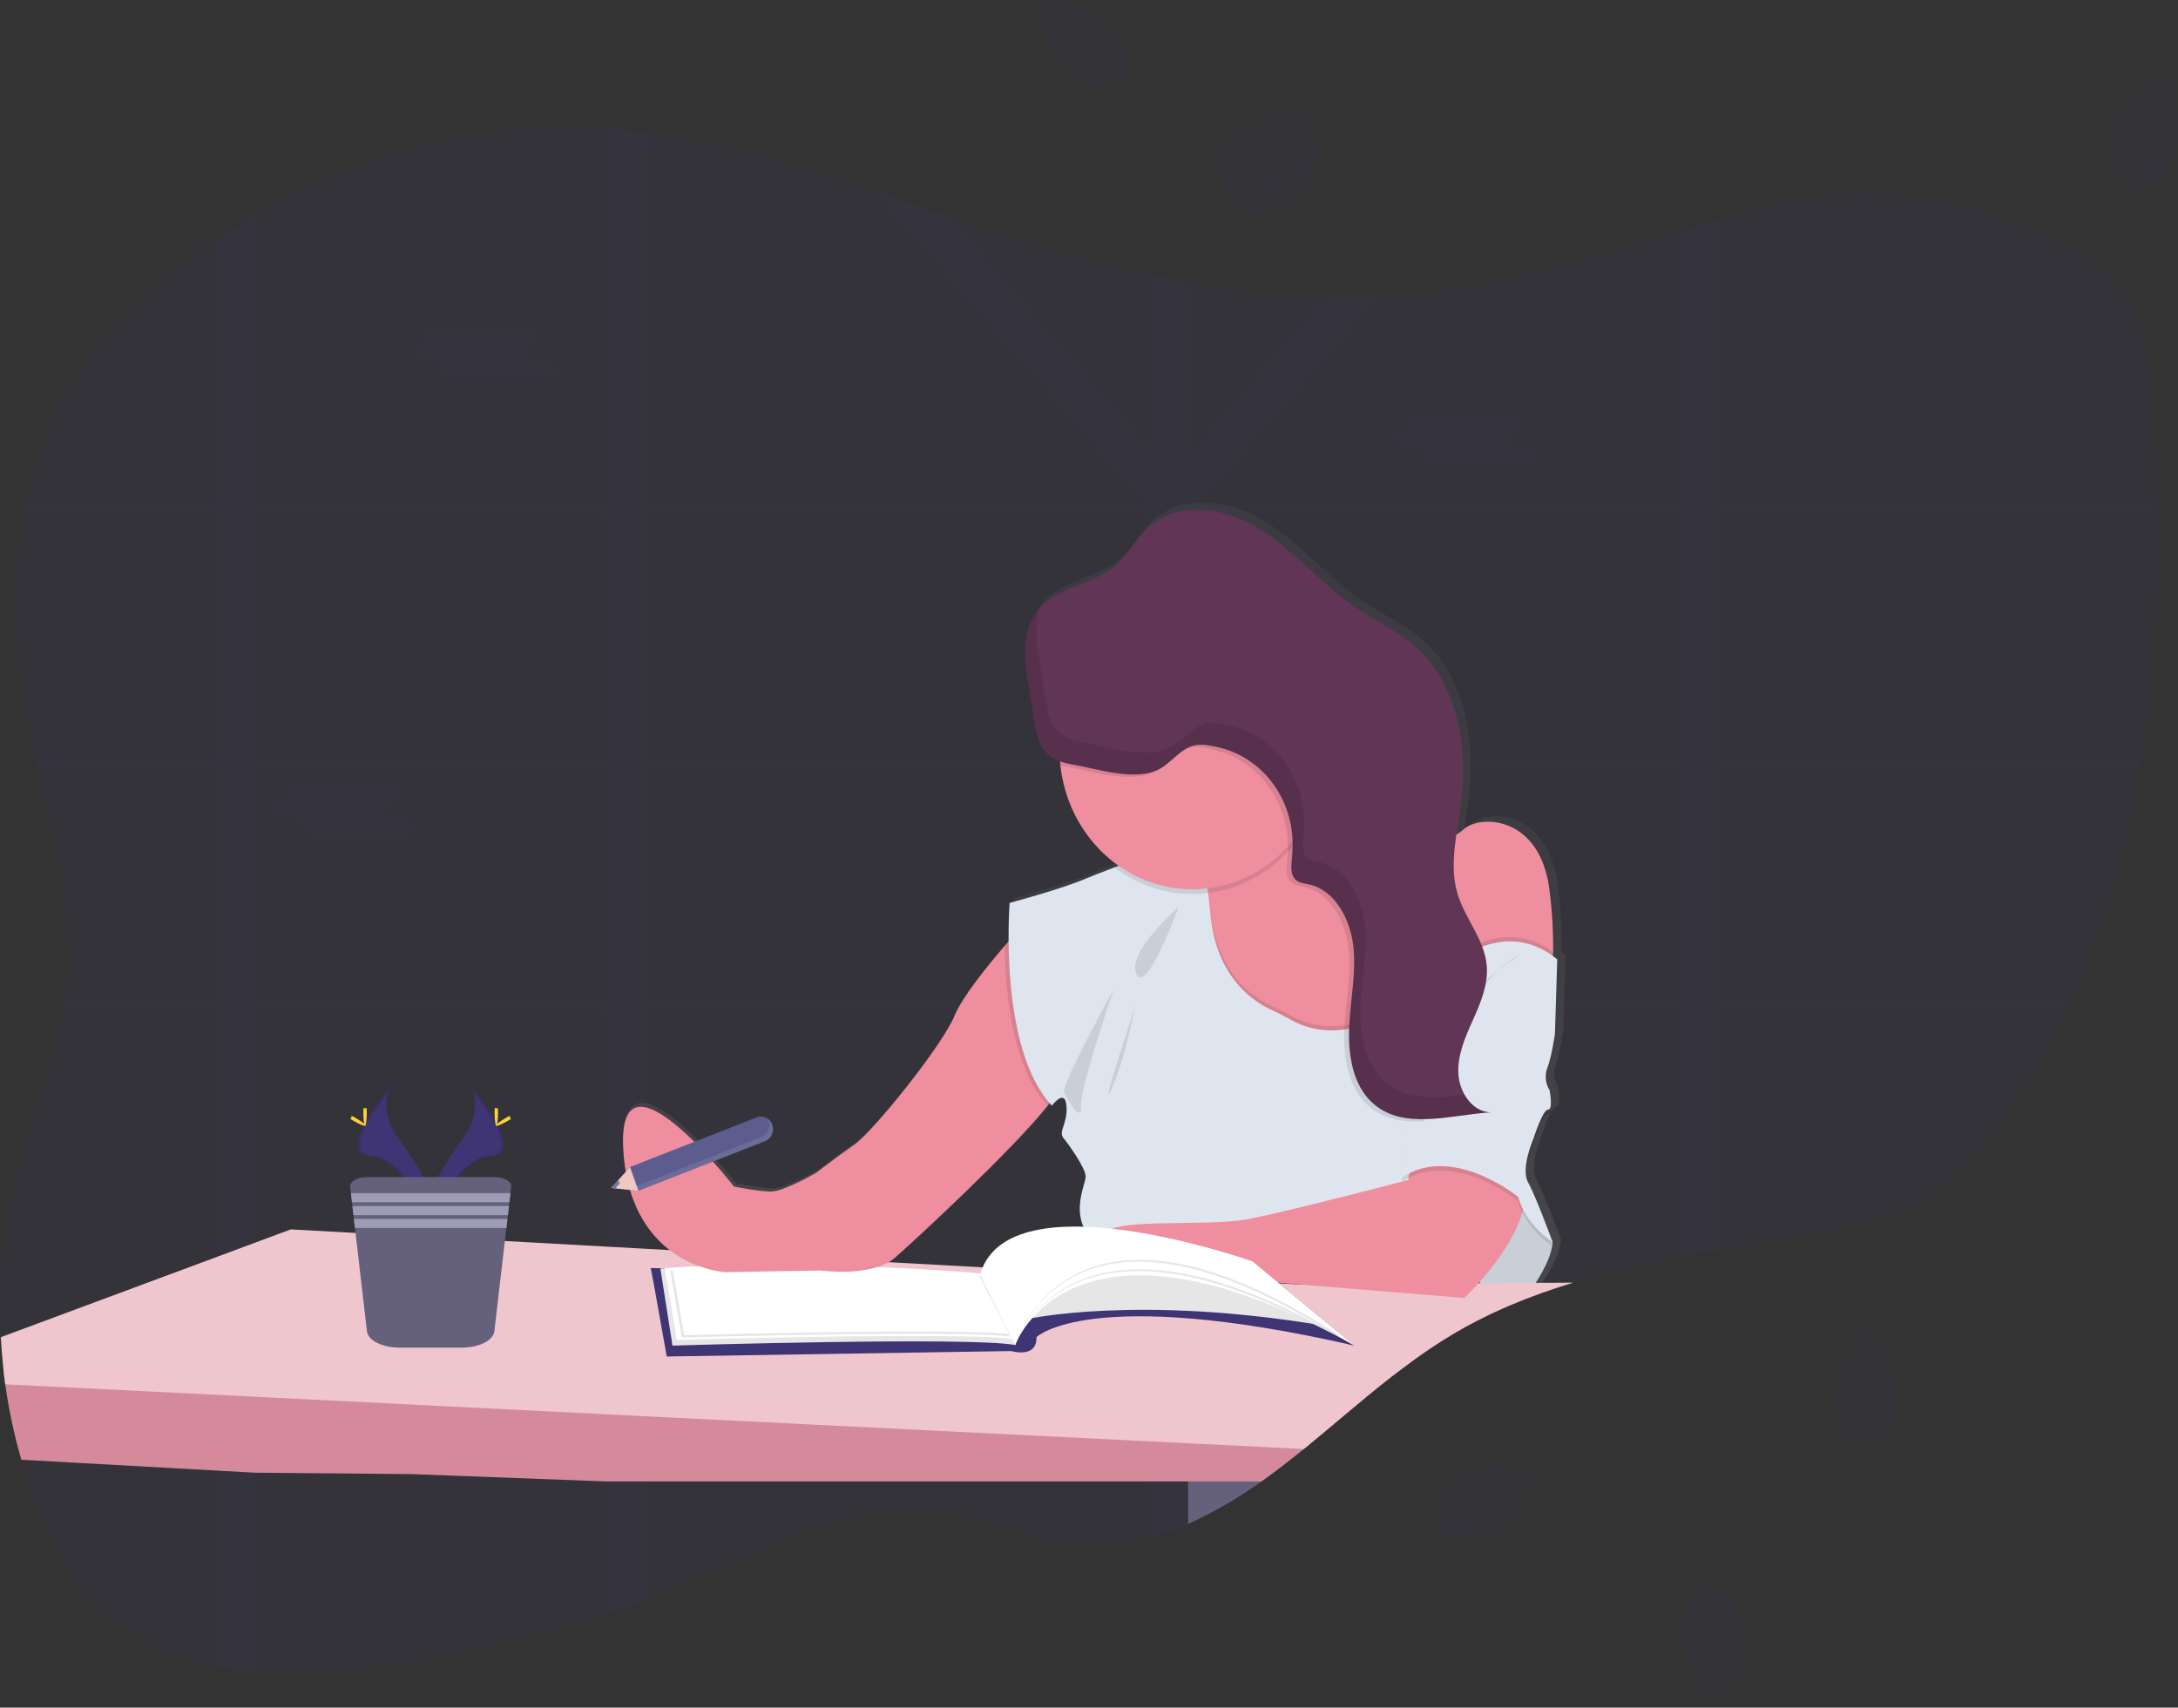 <svg width="570" height="447" viewBox="0 0 570 447" fill="none" xmlns="http://www.w3.org/2000/svg">
<rect x="0" y="0" width="570" height="447" fill="#333333" stroke="none"/>
<g clip-path="url(#clip0)">
<path opacity="0.1" d="M560.657 199.047C560.555 199.681 560.453 200.315 560.34 200.949C556.691 222.546 550.734 243.367 541.875 262.483C541.585 263.117 541.289 263.752 540.987 264.386C535.302 276.439 528.321 287.767 520.181 298.145C515.768 303.746 510.957 309.063 505.236 312.902C497.217 318.281 487.842 320.467 478.628 322.256C469.054 324.119 459.356 325.654 449.68 327.352C446.25 327.941 442.841 328.558 439.455 329.204C430.106 330.982 420.828 333.037 411.771 335.761C400.571 339.159 389.705 343.536 379.48 349.736C378.662 350.227 377.853 350.731 377.053 351.248C376.251 351.757 375.438 352.278 374.658 352.811C373.878 353.343 373.092 353.87 372.317 354.408L371.122 355.257C370.729 355.529 370.342 355.823 369.954 356.095C368.803 356.922 367.667 357.794 366.531 358.632L366.488 358.666C365.74 359.232 364.998 359.798 364.255 360.364C360.063 363.632 355.962 367.052 351.877 370.483L349.299 372.652C347.968 373.762 346.637 374.87 345.306 375.976C344.525 376.627 343.734 377.273 342.949 377.918C342.378 378.388 341.813 378.858 341.232 379.322C338.32 381.684 335.371 383.994 332.363 386.202C331.647 386.729 330.92 387.255 330.21 387.771C324.188 392.105 317.783 395.818 311.083 398.858L310.997 398.897C307.697 400.377 304.302 401.609 300.836 402.584C298.85 403.15 296.864 403.597 294.852 403.948C289.49 404.924 284.016 405.023 278.626 404.243C268.029 402.663 258.099 397.448 247.53 395.704C225.723 392.142 204.545 403.631 184.025 412.652C179.002 414.864 173.923 416.94 168.789 418.88C165.388 420.171 161.97 421.4 158.537 422.566C137.618 429.685 116.064 434.537 94.208 437.045C85.285 438.07 75.98 438.557 66.896 437.821C63.465 437.556 60.051 437.089 56.67 436.423C45.169 434.158 34.433 429.35 25.784 420.568C18.6 413.382 13.53 403.988 9.666 394.186C8.112 390.249 6.744 386.221 5.56 382.103C3.699 375.648 2.301 369.055 1.378 362.38C1.168 360.874 0.98 359.362 0.84 357.85C0.56 355.257 0.352 352.652 0.216 350.036C-0.538 336.132 0.753 322.19 4.042 308.7C7.707 293.757 13.821 279.448 16.512 264.363C16.625 263.729 16.727 263.095 16.829 262.461C17.188 260.196 17.461 257.889 17.647 255.541C19.003 237.093 13.756 219.035 9.612 200.949C9.467 200.315 9.322 199.681 9.182 199.047C8.733 197.042 8.308 195.036 7.906 193.027C4.069 173.9 3.019 153.43 6.426 134.342C6.534 133.708 6.658 133.068 6.781 132.439C9.079 120.616 13.137 109.37 19.353 99.353C25.731 89.07 34.105 80.514 43.033 72.995C47.392 69.333 51.9 65.907 56.557 62.717C59.905 60.43 63.313 58.265 66.783 56.222C94.816 39.801 126.8 31.778 158.424 33.573C160.099 33.663 161.771 33.784 163.439 33.935C165.19 34.094 166.936 34.282 168.676 34.501C189.035 36.976 208.845 43.108 228.537 49.818C235.135 52.083 241.717 54.348 248.299 56.613C251.227 57.617 254.153 58.608 257.077 59.586C271.419 64.348 285.999 68.646 300.712 71.885C304.124 72.64 307.533 73.329 310.938 73.952C322.775 76.183 334.754 77.481 346.775 77.836C351.439 77.957 356.103 77.906 360.768 77.683C363.125 77.57 365.484 77.404 367.845 77.185C392.229 74.988 415.742 67.621 439.352 60.702C442.764 59.699 446.182 58.703 449.578 57.74C454.066 56.472 458.56 55.243 463.07 54.11C491.152 47.015 516.177 51.092 542.284 65.724C548.204 69.048 554.124 73.057 557.784 79.263C561.443 85.469 562.331 93.153 563.009 100.548C563.967 111.069 564.624 121.737 564.834 132.451C564.834 133.085 564.834 133.719 564.871 134.353C565.345 156.046 564.091 177.903 560.657 199.047Z" fill="#3F3474"/>
<path opacity="0.1" d="M374.399 262.483H372.564V263.327V264.386H374.642L374.399 262.483ZM353.599 262.483C353.596 262.498 353.596 262.513 353.599 262.528L353.437 264.103V264.244V264.386H369.367V264.273L370.503 262.483H353.599ZM311.002 262.483V200.949H329.3C329.106 200.779 328.907 200.61 328.703 200.451L328.434 200.236C328.321 200.14 328.208 200.049 328.089 199.964C327.971 199.879 327.691 199.664 327.481 199.517C327.271 199.369 327.142 199.273 326.943 199.154L326.819 199.069H326.792H311.002V195.7L310.577 195.915L310.125 196.181H310.093L309.996 196.244L309.716 196.436C309.619 196.499 309.522 196.561 309.431 196.629C309.151 196.827 308.892 197.042 308.596 197.263L308.327 197.489C308.144 197.637 307.972 197.79 307.789 197.942C307.073 198.56 306.368 199.205 305.636 199.8C305.453 199.953 305.27 200.1 305.098 200.241C304.707 200.543 304.301 200.823 303.882 201.079C303.708 201.193 303.528 201.297 303.344 201.391L303.042 201.538L302.768 201.663C302.122 201.95 301.451 202.173 300.766 202.331V262.483H273.319C273.319 262.551 273.357 262.613 273.373 262.681C273.523 263.248 273.674 263.814 273.819 264.38H300.771V330.342H301.191L301.67 330.376L302.542 330.444L303.952 330.591L304.587 330.671L305.287 330.761H305.389C305.793 330.818 306.202 330.886 306.616 330.954L306.88 330.999L307.472 331.101L308.322 331.259L310.362 331.146L310.642 331.208C310.755 331.208 310.867 331.254 310.986 331.282V264.386H353.4V264.244V264.103L353.561 262.528C353.559 262.513 353.559 262.498 353.561 262.483H311.002ZM374.399 262.483H372.564V263.327V264.386H374.642L374.399 262.483ZM352.453 262.483L352.27 264.386H369.992L371.197 262.483H352.453ZM311.013 262.483V200.949H329.311C329.117 200.779 328.918 200.61 328.714 200.451L328.444 200.236C328.331 200.14 328.218 200.049 328.1 199.964C327.982 199.879 327.702 199.664 327.492 199.517C327.282 199.369 327.153 199.273 326.954 199.154L326.83 199.069H326.792H311.002V195.7L310.577 195.915L310.125 196.181H310.093L309.996 196.244L309.716 196.436C309.619 196.499 309.522 196.561 309.431 196.629C309.151 196.827 308.892 197.042 308.596 197.263L308.327 197.489C308.144 197.637 307.972 197.79 307.789 197.942C307.073 198.56 306.368 199.205 305.636 199.8C305.453 199.953 305.27 200.1 305.098 200.241C304.707 200.543 304.301 200.823 303.882 201.079C303.708 201.193 303.528 201.297 303.344 201.391L303.042 201.538L302.768 201.663C302.122 201.95 301.451 202.173 300.766 202.331V262.483H273.319C273.319 262.551 273.357 262.613 273.373 262.681C273.523 263.248 273.679 263.814 273.825 264.38H300.771V330.336L301.191 330.365L301.67 330.399L302.542 330.467L303.952 330.614L304.587 330.693L305.287 330.784H305.389C305.793 330.84 306.202 330.908 306.616 330.976L306.88 331.022L307.472 331.123L308.322 331.282L310.362 331.169L310.642 331.231C310.755 331.231 310.867 331.276 310.986 331.305V264.386H352.27L352.463 262.483H311.013ZM449.68 134.342H564.973C564.973 133.708 564.974 133.073 564.936 132.439H449.68V57.729C446.257 58.691 442.839 59.688 439.454 60.69V132.439H314.059L313.741 132.077L314.22 131.511L360.859 77.655C356.195 77.881 351.53 77.932 346.866 77.808L311.002 119.2V73.94C307.579 73.317 304.171 72.629 300.777 71.874V117.117L248.342 56.602C241.76 54.337 235.178 52.032 228.58 49.807L299.851 132.077L299.534 132.439H168.719V34.479C166.975 34.271 165.229 34.082 163.482 33.912C161.814 33.758 160.142 33.637 158.466 33.55V132.439H66.826V56.222C63.349 58.261 59.94 60.426 56.6 62.717V132.439H6.76C6.636 133.068 6.512 133.708 6.404 134.342H56.557V199.047H9.181C9.321 199.681 9.467 200.315 9.612 200.949H56.579V262.483H16.813C16.71 263.117 16.608 263.752 16.495 264.386H56.579V436.44C59.96 437.106 63.373 437.573 66.804 437.838V264.386H158.466V422.583C161.904 421.409 165.321 420.181 168.719 418.897V264.386H300.755V402.606C304.221 401.632 307.616 400.4 310.916 398.92L311.002 398.88V264.386H439.422V329.204C442.827 328.558 446.235 327.941 449.647 327.352V264.386H540.96C541.261 263.752 541.557 263.117 541.848 262.483H449.68V200.949H560.345C560.458 200.315 560.56 199.681 560.663 199.047H449.68V134.342ZM66.831 134.342H158.466V199.047H66.826L66.831 134.342ZM66.831 262.483V200.949H158.466V262.483H66.831ZM168.724 134.342H300.755V199.047H168.719L168.724 134.342ZM168.724 262.483V200.949H300.755V262.483H168.724ZM439.427 262.483H311.002V200.949H439.422L439.427 262.483ZM439.427 199.064H311.002V136.074L312.805 134.342H439.422L439.427 199.064ZM353.604 262.483C353.602 262.498 353.602 262.513 353.604 262.528L353.443 264.103V264.244V264.386H369.373V264.273L370.508 262.483H353.604ZM374.405 262.483H372.57V263.327V264.386H374.647L374.405 262.483ZM311.007 262.483V200.949H329.305C329.112 200.779 328.913 200.61 328.708 200.451L328.439 200.236C328.326 200.14 328.213 200.049 328.095 199.964C327.976 199.879 327.696 199.664 327.486 199.517C327.277 199.369 327.147 199.273 326.948 199.154L326.824 199.069H326.798H311.002V195.7L310.577 195.915L310.125 196.181H310.093L309.996 196.244L309.716 196.436C309.619 196.499 309.522 196.561 309.431 196.629C309.151 196.827 308.892 197.042 308.596 197.263L308.327 197.489C308.144 197.637 307.972 197.79 307.789 197.942C307.073 198.56 306.368 199.205 305.636 199.8C305.453 199.953 305.27 200.1 305.098 200.241C304.707 200.543 304.301 200.823 303.882 201.079C303.708 201.193 303.528 201.297 303.344 201.391L303.042 201.538L302.768 201.663C302.122 201.95 301.451 202.173 300.766 202.331V262.483H273.319C273.319 262.551 273.357 262.613 273.373 262.681C273.523 263.248 273.674 263.814 273.819 264.38H300.771V330.342H301.191L301.67 330.376L302.542 330.444L303.952 330.591L304.587 330.671L305.287 330.761H305.389C305.793 330.818 306.202 330.886 306.616 330.954L306.88 330.999L307.472 331.101L308.322 331.259L310.362 331.146L310.642 331.208C310.755 331.208 310.867 331.254 310.986 331.282V264.386H353.4V264.244V264.103L353.561 262.528C353.559 262.513 353.559 262.498 353.561 262.483H311.007Z" fill="#3F3474"/>
<path opacity="0.1" d="M110.886 89.79H111.704C111.424 89.619 111.189 89.378 111.019 89.089C110.849 88.799 110.75 88.47 110.73 88.13C110.73 86.817 112.258 85.747 114.126 85.747H137.886C139.754 85.747 141.282 86.817 141.282 88.13C141.282 89.439 139.754 90.514 137.886 90.514H137.095C137.374 90.686 137.608 90.927 137.777 91.216C137.946 91.506 138.045 91.835 138.064 92.174C138.064 93.306 136.955 94.235 135.47 94.489H142.31C144.172 94.489 145.701 95.56 145.701 96.873C145.701 98.187 144.172 99.251 142.31 99.251H118.523C116.661 99.251 115.132 98.181 115.132 96.873C115.132 95.741 116.241 94.812 117.726 94.557H110.886C109.024 94.557 107.496 93.487 107.496 92.174C107.496 90.86 109.013 89.79 110.886 89.79Z" fill="#3F3474"/>
<path opacity="0.1" d="M368.415 112.479H369.211C368.931 112.308 368.695 112.066 368.525 111.775C368.355 111.485 368.257 111.155 368.237 110.814C368.237 109.506 369.766 108.436 371.633 108.436H395.394C397.261 108.436 398.79 109.506 398.79 110.814C398.79 112.128 397.261 113.198 395.394 113.198H394.603C394.882 113.371 395.116 113.613 395.285 113.903C395.454 114.193 395.552 114.523 395.571 114.863C395.571 115.995 394.463 116.918 392.977 117.173H399.818C401.68 117.173 403.208 118.249 403.208 119.557C403.208 120.865 401.68 121.941 399.818 121.941H376.062C374.2 121.941 372.672 120.871 372.672 119.557C372.672 118.425 373.781 117.496 375.266 117.247H368.415C366.553 117.247 365.024 116.171 365.024 114.863C365.024 113.555 366.564 112.479 368.415 112.479Z" fill="#3F3474"/>
<path opacity="0.1" d="M74.435 209.573H75.232C74.953 209.401 74.719 209.159 74.549 208.868C74.381 208.578 74.282 208.248 74.263 207.908C74.263 206.6 75.786 205.525 77.654 205.525H101.414C103.282 205.525 104.81 206.6 104.81 207.908C104.81 209.222 103.282 210.292 101.414 210.292H100.623C100.902 210.465 101.136 210.707 101.305 210.997C101.474 211.288 101.573 211.617 101.592 211.957C101.592 213.09 100.483 214.013 98.998 214.267H105.838C107.705 214.267 109.228 215.338 109.228 216.651C109.228 217.965 107.705 219.035 105.838 219.035H82.072C80.21 219.035 78.681 217.959 78.681 216.651C78.681 215.519 79.796 214.59 81.276 214.335H74.435C72.573 214.335 71.045 213.265 71.045 211.957C71.045 210.649 72.573 209.573 74.435 209.573Z" fill="#3F3474"/>
<path d="M349.234 372.675C347.903 373.784 346.572 374.892 345.241 375.998C344.461 376.65 343.669 377.295 342.884 377.941C342.313 378.411 341.748 378.881 341.167 379.345C338.255 381.706 335.306 384.017 332.298 386.225C331.582 386.751 330.855 387.278 330.145 387.793C324.123 392.127 317.718 395.84 311.018 398.88L310.932 398.92V372.675H349.234Z" fill="#65617D"/>
<path d="M409.123 269.527L409.725 249.964C409.365 249.669 408.999 249.397 408.649 249.125C408.798 243.292 408.481 237.457 407.702 231.679C405.269 212.116 389.474 211.691 385.018 215.728C384.427 216.264 383.783 216.732 383.096 217.121C383.5 214.33 384 211.532 384.361 208.769C386.309 193.866 383.285 177.099 372.295 167.467C367.694 163.441 362.07 160.967 357.016 157.598C347.964 151.59 340.812 142.717 331.657 136.867C322.503 131.018 309.646 128.827 301.659 136.346C298.565 139.257 296.568 143.294 293.393 146.103C287.473 151.335 278.243 151.68 273.077 157.524C272.818 157.818 272.571 158.118 272.334 158.436C268.029 164.245 269.207 172.484 270.58 179.692C272.232 188.367 271.548 195.321 278.62 197.812C278.647 198.158 278.668 198.503 278.706 198.843C279.281 204.164 280.955 209.289 283.61 213.859C286.265 218.429 289.837 222.333 294.076 225.298L292.93 225.728C289.873 226.861 287.123 227.959 285.363 228.712C278.905 231.481 265.311 235.088 265.311 235.088C265.311 235.088 264.988 239.165 265.047 245.179C260.516 250.36 252.954 259.465 250.732 264.861C247.502 272.732 229.258 295.275 224.398 298.678C219.539 302.081 214.27 306.118 214.27 306.118C214.27 306.118 206.574 310.586 202.931 311.01C200.407 311.305 192.598 309.731 192.598 309.731C192.598 309.731 161.41 269.527 163.434 300.376C165.457 331.225 190.37 332.273 190.37 332.273L215.486 331.848C215.486 331.848 229.059 333.762 235.135 328.451C240.323 323.921 267.211 299.068 275.848 287.794C276.047 288.027 276.247 288.253 276.456 288.474C276.456 288.474 279.895 283.797 280.304 288.474C280.713 293.151 278.071 295.269 279.492 296.968C280.913 298.666 285.164 304.623 285.363 306.962C285.562 309.3 279.696 318.853 289.615 326.101C289.771 326.214 289.938 326.322 290.121 326.429C291.891 330.671 297.521 334.821 297.521 334.821L327.901 334.396L385.222 339.074C385.222 339.074 386.928 337.494 389.237 334.912C392.321 337.89 396.599 340.444 401.421 338.875C401.421 338.875 408.31 330.161 408.514 324.419C408.514 324.419 404.058 312.296 402.056 308.683C400.054 305.071 403.477 297.2 403.477 297.2C403.477 297.2 405.904 289.544 407.325 289.544C408.746 289.544 407.729 284.448 407.729 284.448C407.192 283.615 406.855 282.657 406.749 281.656C406.644 280.656 406.771 279.643 407.121 278.706C408.31 275.484 409.123 269.527 409.123 269.527Z" fill="url(#paint0_linear)"/>
<path d="M374.76 265.122L372.607 267.772L363.91 278.429L352.549 279.153L334.364 280.331C334.364 280.331 309.845 249.244 314.452 242.478C316.126 240.037 316.4 236.815 316.066 233.775C316.023 233.356 315.964 232.936 315.894 232.523C315.343 229.306 314.38 226.182 313.031 223.237L313.634 222.948L314.021 222.761L335.462 212.467L340.769 209.919C341.033 211.457 341.523 212.944 342.222 214.324C342.324 214.539 342.437 214.754 342.555 214.958C349.869 227.699 373.323 219.641 373.323 219.641L374.76 265.122Z" fill="#EE8E9E"/>
<path d="M406.464 249.216C406.303 256.928 405.108 260.258 405.108 260.258L374.76 265.122L373.624 256.832L369.131 224.097L373.35 219.658C375.036 220.041 376.782 220.011 378.455 219.571C380.128 219.131 381.683 218.293 382.999 217.121C387.418 213.101 403.095 213.526 405.506 232.976C406.214 238.356 406.534 243.785 406.464 249.216Z" fill="#EE8E9E"/>
<path d="M399.279 339.549C399.279 339.549 406.109 330.88 406.313 325.172L399.478 313.117L393.451 306.322L382.192 329.187C382.192 329.187 389.63 342.72 399.279 339.549Z" fill="#DFE5EE"/>
<path opacity="0.1" d="M399.279 339.549C399.279 339.549 406.109 330.88 406.313 325.172L399.478 313.117L393.451 306.322L382.192 329.187C382.192 329.187 389.63 342.72 399.279 339.549Z" fill="black"/>
<path d="M342.884 377.941C342.313 378.411 341.748 378.881 341.167 379.345C338.255 381.706 335.306 384.017 332.298 386.225C331.582 386.751 330.855 387.278 330.145 387.793H300.755H168.719H158.466L107.673 385.879L66.826 385.517L56.6 384.951L5.581 382.12C3.712 375.66 2.307 369.062 1.378 362.38C1.168 360.874 0.98 359.362 0.84 357.85L56.579 361.101L66.804 361.706L158.445 367.086L168.697 367.686L300.734 375.444L310.894 376.044H310.981L342.884 377.941Z" fill="#D48A9B"/>
<path d="M411.738 335.761C400.539 339.159 389.673 343.536 379.447 349.736C378.635 350.229 377.833 350.733 377.02 351.248C376.208 351.763 375.406 352.278 374.625 352.811C373.845 353.343 373.059 353.87 372.284 354.408L371.089 355.257L369.922 356.095C368.77 356.927 367.634 357.794 366.499 358.632L366.456 358.666C365.708 359.232 364.965 359.798 364.222 360.364C360.03 363.632 355.929 367.052 351.844 370.483C350.983 371.208 350.12 371.931 349.256 372.652L345.273 375.976C344.493 376.627 343.702 377.273 342.916 377.918C342.345 378.388 341.78 378.858 341.199 379.322L311.061 377.81H310.975L300.814 377.312L168.719 370.727L158.466 370.211L66.825 365.631L56.6 365.115L1.378 362.38C1.168 360.874 0.979 359.362 0.839 357.85C0.56 355.257 0.352 352.652 0.215 350.036L56.595 329.085L66.82 325.274L76.109 321.82L93.035 322.749L132.155 324.861L158.482 326.316L168.735 326.882L175.284 327.245L176.85 327.335L231.971 330.365L232.552 330.404L257.147 331.752H257.426H257.588L260.047 331.882L268.432 332.347L278.916 332.913L282.371 333.105L283.022 333.145L287.909 333.411L289.303 333.485L293.969 333.745L295.825 333.853H295.885H296.272L300.637 334.096L307.396 334.47H307.428L309.527 334.583H309.753L311.007 334.657L314.086 334.827L316.777 334.974H316.803L319.823 335.138H319.871L322.158 335.268L323.913 335.365L330.14 335.71L331.259 335.772H331.646L332.185 335.806L334.009 335.908L334.827 335.954L341.178 336.299H341.759L351.134 336.214H351.198L386.842 335.908H387.525H388.247H390.367L401.841 335.812H403.552L411.738 335.761Z" fill="#EFC6CD"/>
<path d="M171.178 336.537L174.493 355.093L264.627 353.666C264.627 353.666 271.408 355.727 271.258 350.019C271.258 350.019 284.976 336.378 354.46 352.239L327.782 330.195L254.859 334.317L170.301 331.939L171.178 336.537Z" fill="#3F3474"/>
<path d="M172.836 332.097L176 352.239C176 352.239 253.498 349.861 265.682 352.08L256.474 333.683C256.474 333.683 209.615 329.085 172.836 332.097Z" fill="white"/>
<path opacity="0.1" d="M172.836 332.097L176 352.239C176 352.239 253.498 349.861 265.682 352.08L256.474 333.683C256.474 333.683 209.615 329.085 172.836 332.097Z" fill="black"/>
<path d="M173.993 332.024L177.114 350.755C177.114 350.755 253.627 348.547 265.682 350.608L256.603 333.502C256.603 333.502 210.309 329.221 173.993 332.024Z" fill="white"/>
<path opacity="0.1" d="M175.397 332.601L178.438 350.121C178.438 350.121 253.272 348.054 265.085 349.985L256.205 333.977C256.205 333.977 210.923 329.957 175.397 332.601Z" fill="black"/>
<path d="M176 331.962L179.057 349.515C179.057 349.515 253.891 347.448 265.704 349.379L256.802 333.355C256.802 333.355 211.525 329.34 176 331.962Z" fill="white"/>
<path d="M123.054 284.323C123.054 284.323 126.972 289.708 121.251 297.845C115.531 305.982 110.805 312.845 112.716 317.919C112.716 317.919 121.327 302.811 128.377 302.63C135.427 302.449 130.788 293.406 123.054 284.323Z" fill="#3F3474"/>
<path opacity="0.1" d="M123.054 284.323C123.399 284.846 123.669 285.418 123.856 286.022C130.713 294.516 134.367 302.443 127.774 302.613C121.633 302.794 114.271 314.346 112.506 317.267C112.567 317.486 112.637 317.707 112.716 317.93C112.716 317.93 121.327 302.823 128.377 302.641C135.427 302.46 130.788 293.406 123.054 284.323Z" fill="black"/>
<path d="M130.336 291.192C130.336 293.083 130.131 294.623 129.884 294.623C129.636 294.623 129.432 293.083 129.432 291.192C129.432 289.301 129.685 290.184 129.932 290.184C130.18 290.184 130.336 289.295 130.336 291.192Z" fill="#FFD037"/>
<path d="M132.833 293.451C131.251 294.363 129.873 294.912 129.755 294.68C129.636 294.448 130.831 293.547 132.402 292.619C133.974 291.69 133.36 292.37 133.479 292.619C133.597 292.868 134.415 292.545 132.833 293.451Z" fill="#FFD037"/>
<path d="M102.372 284.323C102.372 284.323 98.454 289.708 104.18 297.845C109.907 305.982 114.621 312.845 112.716 317.919C112.716 317.919 104.078 302.811 97.05 302.63C90.021 302.449 94.638 293.406 102.372 284.323Z" fill="#3F3474"/>
<path opacity="0.1" d="M102.372 284.323C102.031 284.847 101.761 285.419 101.57 286.022C94.714 294.516 91.06 302.443 97.652 302.613C103.793 302.794 111.161 314.346 112.926 317.267C112.868 317.486 112.798 317.707 112.716 317.93C112.716 317.93 104.078 302.823 97.05 302.641C90.021 302.46 94.638 293.406 102.372 284.323Z" fill="black"/>
<path d="M95.091 291.192C95.091 293.083 95.295 294.623 95.543 294.623C95.79 294.623 95.995 293.083 95.995 291.192C95.995 289.301 95.742 290.184 95.494 290.184C95.247 290.184 95.091 289.295 95.091 291.192Z" fill="#FFD037"/>
<path d="M92.593 293.451C94.176 294.363 95.559 294.912 95.677 294.68C95.796 294.448 94.601 293.547 93.029 292.619C91.458 291.69 92.071 292.37 91.953 292.619C91.835 292.868 91.011 292.545 92.593 293.451Z" fill="#FFD037"/>
<path d="M133.769 310.654L133.576 312.352L133.301 314.725L133.188 315.716L132.914 318.094L132.795 319.085L132.515 321.463L129.383 348.485C129.103 350.897 125.358 352.777 120.837 352.777H104.573C100.053 352.777 96.312 350.897 96.032 348.485L92.895 321.463L92.62 319.085L92.507 318.094L92.228 315.716L92.115 314.725L91.84 312.352L91.641 310.654C91.485 309.289 93.508 308.14 96.07 308.14H129.362C131.918 308.14 133.947 309.289 133.769 310.654Z" fill="#65617D"/>
<path d="M133.592 312.335L133.317 314.714H92.114L91.84 312.335H133.592Z" fill="#9D9CB5"/>
<path d="M133.204 315.705L132.93 318.083H92.507L92.228 315.705H133.204Z" fill="#9D9CB5"/>
<path d="M132.811 319.074L132.537 321.446H92.895L92.62 319.074H132.811Z" fill="#9D9CB5"/>
<path d="M183.438 308.468C183.438 308.468 172.986 297.896 173.39 311.639C173.794 325.382 183.438 308.468 183.438 308.468Z" fill="#EE8E9E"/>
<path d="M277.291 284.363C277.059 285.427 275.934 287.194 274.18 289.408C265.117 300.892 239.333 324.759 234.279 329.187C228.252 334.476 214.787 332.584 214.787 332.584L189.869 333.009C189.869 333.009 165.151 331.95 163.138 301.299C161.125 270.648 192.076 310.603 192.076 310.603C192.076 310.603 199.825 312.166 202.328 311.871C205.944 311.452 213.581 307.013 213.581 307.013C213.581 307.013 218.807 302.992 223.629 299.612C228.451 296.231 246.539 273.814 249.757 265.988C251.797 261.022 258.368 252.902 262.905 247.636C265.51 244.607 267.442 242.54 267.442 242.54C267.442 242.54 278.695 277.806 277.291 284.363Z" fill="#EE8E9E"/>
<path opacity="0.1" d="M277.291 284.363C277.059 285.427 275.934 287.194 274.18 289.408C265.031 279.606 263.12 260.048 262.905 247.614C265.51 244.584 267.442 242.517 267.442 242.517C267.442 242.517 278.695 277.806 277.291 284.363Z" fill="black"/>
<path opacity="0.1" d="M372.602 267.772L363.91 278.429L352.549 279.153L334.364 280.331C334.364 280.331 309.845 249.244 314.452 242.478C316.126 240.037 316.4 236.815 316.066 233.775C316.023 233.356 315.964 232.936 315.894 232.523C315.343 229.306 314.38 226.182 313.031 223.237L313.634 222.948L314.021 222.761C314.978 225.566 315.639 228.473 315.991 231.43C316.05 231.832 316.104 232.251 316.158 232.682C316.346 234.211 316.518 235.909 316.696 237.778C318.095 254.89 328.326 261.328 332.944 263.378C334.428 264.037 335.88 264.776 337.292 265.592C341.735 268.17 346.858 269.144 351.877 268.366C363.275 266.792 372.57 258.078 372.57 258.078L372.618 266.656L372.602 267.772Z" fill="black"/>
<path d="M372.952 334.266C372.952 334.266 298.193 334.051 288.339 326.865C278.485 319.68 284.325 310.161 284.12 307.834C283.916 305.507 279.702 299.589 278.297 297.891C276.892 296.192 279.502 294.085 279.099 289.436C278.695 284.788 275.283 289.436 275.283 289.436C261.21 274.42 264.224 236.362 264.224 236.362C264.224 236.362 277.678 232.772 284.136 230.015C285.885 229.267 288.608 228.203 291.671 227.053L292.806 226.623C300.701 223.65 310.087 220.292 310.087 220.292C310.087 220.292 311.89 218.95 313.704 222.965C314.532 224.811 315.367 227.784 316.034 232.534C316.093 232.936 316.147 233.356 316.201 233.786C316.389 235.315 316.561 237.013 316.739 238.882C318.138 255.994 328.369 262.432 332.987 264.482C334.471 265.141 335.923 265.88 337.335 266.696C341.778 269.274 346.901 270.248 351.92 269.471C363.318 267.896 372.613 259.182 372.613 259.182L372.661 267.761L372.801 293.536L372.952 334.266Z" fill="#DFE5EE"/>
<path d="M369.733 300.858L368.528 308.893C368.528 308.893 338.783 316.713 327.131 319.04C315.48 321.367 290.352 318.406 288.544 323.479C286.736 328.553 296.181 335.535 296.181 335.535L326.319 335.11L383.193 339.764C383.193 339.764 404.898 319.674 397.864 305.716C390.83 291.758 369.733 300.858 369.733 300.858Z" fill="#EE8E9E"/>
<path opacity="0.1" d="M308.44 237.421C308.44 237.421 294.771 249.261 297.386 254.975C300.002 260.688 308.44 237.421 308.44 237.421Z" fill="black"/>
<path opacity="0.1" d="M291.558 258.774C291.558 258.774 277.689 283.938 278.496 285.841C279.303 287.743 283.119 294.51 282.915 289.437C282.71 284.363 291.558 258.774 291.558 258.774Z" fill="black"/>
<path opacity="0.1" d="M297.187 263.219C297.187 263.219 293.958 278.865 290.756 285.422C287.554 291.979 297.187 263.219 297.187 263.219Z" fill="black"/>
<path opacity="0.1" d="M342.582 214.975C339.925 220.102 336.139 224.485 331.542 227.758C326.945 231.031 321.67 233.097 316.158 233.786H316.093C307.423 234.857 298.687 232.451 291.628 227.048C299.7 223.978 310.044 220.287 310.044 220.287C310.044 220.287 311.847 218.945 313.661 222.959L340.796 209.936C341.1 211.714 341.706 213.421 342.582 214.975Z" fill="black"/>
<path d="M346.823 196.187C346.833 202.555 345.256 208.815 342.249 214.341C340.812 216.976 339.071 219.415 337.066 221.6C331.471 227.729 324.016 231.607 315.991 232.563H315.921C314.638 232.717 313.348 232.795 312.057 232.795C303.515 232.795 295.271 229.486 288.899 223.5C282.528 217.513 278.474 209.268 277.511 200.338C277.362 198.967 277.288 197.589 277.291 196.21C277.291 186.508 280.953 177.204 287.473 170.344C293.993 163.484 302.836 159.63 312.057 159.63C321.277 159.63 330.12 163.484 336.64 170.344C343.16 177.204 346.823 186.508 346.823 196.21V196.187Z" fill="#EE8E9E"/>
<path opacity="0.1" d="M369.335 265.405L372.564 260.309C372.564 260.309 390.249 238.106 407.546 252.274L406.943 271.73C406.943 271.73 406.136 277.647 404.93 280.79C404.584 281.722 404.458 282.73 404.563 283.725C404.668 284.72 405.001 285.673 405.533 286.503C405.533 286.503 406.539 291.6 405.135 291.6C403.73 291.6 401.314 299.21 401.314 299.21C401.314 299.21 397.896 307.035 399.909 310.631C401.922 314.227 406.34 326.276 406.34 326.276C406.34 326.276 399.306 321.837 397.293 314.436C397.293 314.436 380.212 300.478 366.946 309.34L369.335 265.405Z" fill="black"/>
<path opacity="0.1" d="M406.464 249.216C406.303 256.928 405.108 260.258 405.108 260.258L374.76 265.122L373.624 256.832C377.596 252.472 392.041 238.61 406.464 249.216Z" fill="black"/>
<path d="M369.335 264.272L372.564 259.176C372.564 259.176 390.249 236.974 407.546 251.141L406.943 270.597C406.943 270.597 406.136 276.515 404.93 279.657C404.584 280.59 404.458 281.597 404.563 282.592C404.668 283.587 405.001 284.541 405.533 285.371C405.533 285.371 406.539 290.467 405.135 290.467C403.73 290.467 401.314 298.077 401.314 298.077C401.314 298.077 397.896 305.903 399.909 309.499C401.922 313.094 406.34 325.144 406.34 325.144C406.34 325.144 399.306 320.705 397.293 313.304C397.293 313.304 380.212 299.346 366.946 308.208L369.335 264.272Z" fill="#DFE5EE"/>
<path opacity="0.1" d="M397.869 249.896C397.869 249.896 368.732 268.718 370.137 285.224C370.137 285.224 386.417 254.969 397.869 249.896Z" fill="black"/>
<path opacity="0.1" d="M372.597 267.778L372.736 293.553C367.226 293.814 362.032 293.06 357.926 289.306C355.068 286.69 353.405 283.078 352.544 279.17C351.903 276.022 351.668 272.798 351.844 269.584C351.842 269.552 351.842 269.52 351.844 269.488C352.183 262.37 353.739 255.252 352.921 248.18C352.103 241.107 348.029 233.644 341.377 232.155C340.064 231.855 338.589 231.747 337.653 230.734C336.619 229.601 336.668 227.84 336.781 226.272L336.975 223.627C337.023 222.948 337.044 222.274 337.044 221.6C337.041 215.588 335.053 209.764 331.421 205.123C327.789 200.482 322.739 197.311 317.132 196.153L316.917 196.114C315.044 195.717 313.096 195.326 311.223 195.779C307.66 196.646 305.357 200.281 302.074 202.008C295.777 205.315 285.277 201.697 278.684 200.559C278.254 200.485 277.845 200.4 277.452 200.304C277.302 198.933 277.229 197.555 277.231 196.176C277.234 190.573 278.459 185.046 280.814 180.02C283.168 174.995 286.588 170.606 290.81 167.191C295.031 163.777 299.942 161.428 305.163 160.327C310.384 159.225 315.776 159.401 320.923 160.839C326.069 162.277 330.833 164.94 334.846 168.622C338.86 172.305 342.016 176.907 344.071 182.076C346.126 187.245 347.025 192.841 346.699 198.433C346.372 204.026 344.83 209.464 342.189 214.33C342.292 214.545 342.405 214.76 342.523 214.964C349.837 227.704 373.291 219.647 373.291 219.647L374.701 265.111L372.597 267.778Z" fill="black"/>
<path d="M303.338 201.38C306.6 199.647 308.903 196.012 312.488 195.151C314.355 194.698 316.303 195.089 318.187 195.479L318.402 195.525C324.33 196.759 329.622 200.238 333.275 205.302C336.928 210.367 338.689 216.665 338.223 223.005L338.029 225.649C337.911 227.212 337.863 228.984 338.907 230.105C339.838 231.119 341.312 231.238 342.625 231.521C349.277 233.016 353.351 240.439 354.169 247.551C354.987 254.663 353.405 261.804 353.093 268.95C352.781 276.096 354.029 283.984 359.164 288.678C367.236 296.039 379.507 291.849 390.19 291.175C385.464 291.175 381.923 286.045 381.665 281.084C381.407 276.124 383.505 271.402 385.513 266.928C387.52 262.455 389.533 257.642 389.086 252.693C388.473 245.898 383.382 240.456 381.433 233.916C379.162 226.306 381.353 218.135 382.381 210.224C384.313 195.411 381.304 178.735 370.406 169.16C365.842 165.157 360.262 162.694 355.246 159.342C346.258 153.345 339.17 144.551 330.086 138.719C321.001 132.887 308.247 130.724 300.319 138.198C297.252 141.091 295.271 145.106 292.117 147.898C285.955 153.362 276.161 153.464 271.22 160.168C266.968 165.938 268.12 174.132 269.482 181.295C271.295 190.847 270.273 198.282 279.976 199.981C286.542 201.074 297.036 204.692 303.338 201.38Z" fill="#603556"/>
<path opacity="0.1" d="M383.29 286.611C375.513 287.613 367.807 288.128 362.145 282.964C357.011 278.27 355.746 270.388 356.074 263.236C356.403 256.085 357.974 248.939 357.151 241.832C356.327 234.726 352.259 227.302 345.607 225.807C344.294 225.513 342.825 225.405 341.888 224.392C340.849 223.259 340.892 221.493 341.011 219.93L341.205 217.285C341.67 210.947 339.909 204.649 336.256 199.586C332.603 194.522 327.311 191.044 321.383 189.811L321.168 189.766C319.285 189.375 317.336 188.985 315.469 189.437C311.906 190.304 309.603 193.967 306.32 195.666C300.018 198.979 289.529 195.36 282.925 194.222C273.238 192.552 274.25 185.106 272.431 175.536C271.414 170.191 270.515 164.268 271.893 159.206C271.634 159.494 271.387 159.772 271.15 160.117C266.898 165.887 268.05 174.081 269.412 181.244C271.225 190.796 270.203 198.231 279.906 199.93C286.504 201.063 296.999 204.687 303.301 201.374C306.562 199.641 308.865 196.006 312.45 195.145C314.317 194.692 316.265 195.083 318.149 195.474L318.364 195.519C324.292 196.753 329.584 200.232 333.237 205.297C336.89 210.361 338.651 216.66 338.185 222.999L337.992 225.643C337.873 227.206 337.825 228.978 338.869 230.1C339.8 231.113 341.275 231.232 342.588 231.515C349.24 233.01 353.314 240.434 354.132 247.546C354.95 254.658 353.373 261.798 353.055 268.944C352.738 276.09 353.992 283.978 359.126 288.672C367.199 296.033 379.469 291.843 390.152 291.169C387.251 291.186 384.813 289.25 383.29 286.611Z" fill="black"/>
<path d="M164.876 305.501L198.055 292.477C198.839 292.169 199.708 292.201 200.469 292.566C201.231 292.932 201.824 293.6 202.118 294.425C202.411 295.25 202.38 296.164 202.033 296.966C201.686 297.767 201.051 298.391 200.267 298.7L167.088 311.724L159.973 310.976L164.876 305.501Z" fill="#5C5C8E"/>
<path opacity="0.1" d="M201.117 293.361C201.41 294.187 201.378 295.101 201.03 295.903C200.682 296.704 200.045 297.328 199.26 297.636L166.06 310.705L160.721 310.138L159.952 310.999L167.066 311.747L200.245 298.723C201.029 298.414 201.665 297.79 202.012 296.988C202.359 296.187 202.389 295.273 202.096 294.448C201.852 293.76 201.398 293.176 200.805 292.789C200.924 292.97 201.029 293.161 201.117 293.361Z" fill="white"/>
<path d="M164.881 305.501L167.088 311.724L161.254 311.107L159.979 310.971L161.722 309.023L164.881 305.501Z" fill="#EFC8C4"/>
<path d="M161.717 309.006C161.853 309.113 161.97 309.246 162.061 309.397C162.116 309.487 162.145 309.592 162.145 309.7C162.145 309.807 162.116 309.912 162.061 310.003C161.97 310.102 161.862 310.185 161.744 310.246C161.611 310.34 161.499 310.464 161.417 310.609C161.335 310.754 161.285 310.916 161.27 311.084L159.989 310.954L161.717 309.006Z" fill="#727A9C"/>
<path d="M269.051 345.246C269.051 345.246 297.79 338.898 346.01 346.944L327.12 332.358L292.752 324.957L268.438 331.752L269.051 345.246Z" fill="white"/>
<path opacity="0.1" d="M269.051 345.246C269.051 345.246 297.79 338.898 346.01 346.944L327.12 332.358L292.752 324.957L268.438 331.752L269.051 345.246Z" fill="black"/>
<path d="M265.682 352.109C265.682 352.109 280.154 310.92 354.481 352.239L327.804 334.176C327.804 334.176 263.895 315.597 256.512 337.007L265.682 352.109Z" fill="white"/>
<path opacity="0.1" d="M265.682 352.08C265.682 352.08 280.154 308.043 354.481 352.873L327.804 333.281C327.804 333.281 263.874 311.061 256.474 334.317L265.682 352.08Z" fill="black"/>
<path d="M265.682 352.097C265.682 352.097 280.154 307.409 354.481 352.239L327.804 332.647C327.804 332.647 263.895 311.061 256.512 334.345L265.682 352.097Z" fill="white"/>
<path opacity="0.1" d="M265.682 352.109C265.682 352.109 280.154 302.443 354.481 352.873L327.782 330.829C327.782 330.829 263.874 308.179 256.49 334.317L265.682 352.109Z" fill="black"/>
<path d="M265.682 352.08C265.682 352.08 280.154 301.809 354.481 352.239L327.782 330.195C327.782 330.195 263.874 307.545 256.49 333.683L265.682 352.08Z" fill="white"/>
<path opacity="0.1" d="M488.671 347.346C488.671 347.346 470.83 367.454 486.889 377.222C486.889 377.222 488.988 379.883 491.986 378.49C491.986 378.49 490.974 377.544 493.003 375.721C493.72 375.067 494.362 374.325 494.913 373.513C495.662 372.415 496.051 371.092 496.022 369.741C496.022 369.741 498.358 361.763 490.936 351.406C490.936 351.406 490.264 347.941 489.693 347.562L488.337 352.392C488.337 352.392 491.744 353.303 493.024 356.033C493.024 356.033 488.536 352.324 488.1 353.099C488.014 353.258 487.492 355.699 487.492 355.699C487.492 355.699 493.412 357.307 495.263 361.588C495.263 361.588 490.479 356.418 487.287 356.622L486.706 360.347C486.706 360.347 493.041 361.729 495.317 366.52C495.317 366.52 490.14 361.293 486.62 361.174L486.518 364.917C486.518 364.917 492.669 366.389 494.547 370.387C494.547 370.387 487.987 364.991 486.55 365.778C486.55 365.778 486.652 369.226 487.088 370.127C487.088 370.127 491.48 371.259 492.373 373.717C492.373 373.717 487.626 370.596 487.217 371.072C487.217 371.072 488.493 375.523 490.269 377.42C490.269 377.42 487.449 374.821 486.566 371.316C486.566 371.316 485.372 373.507 485.673 375.659C485.673 375.659 483.913 373.609 486.27 370.234C486.27 370.234 485.409 366.723 485.624 366.168C485.624 366.168 482.853 369.153 482.142 371.831C482.142 371.831 481.604 368.479 485.619 365.2V361.429C485.619 361.429 481.755 365.172 480.958 367.488C480.958 367.488 480.905 363.977 485.7 360.483L486.238 356.82C486.238 356.82 482.675 359.776 481.26 362.154C481.26 362.154 481.873 358.881 486.426 355.778L487.056 353.377C487.056 353.377 484.494 355.585 483.827 356.287C483.16 356.99 482.907 356.854 482.907 356.854C483.955 354.955 485.482 353.399 487.32 352.358C487.32 352.358 488.967 347.477 488.671 347.346Z" fill="#3F3474"/>
<path opacity="0.1" d="M568.423 20.17C568.423 20.17 544.587 31.495 555.824 47.004C555.824 47.004 556.788 50.317 560.06 50.249C560.06 50.249 559.473 48.963 562.013 48.103C562.916 47.792 563.78 47.368 564.586 46.84C565.679 46.131 566.523 45.068 566.992 43.81C566.992 43.81 572.072 37.401 569.021 24.835C569.021 24.835 569.672 21.364 569.284 20.781L566.26 24.688C566.26 24.688 569.069 26.908 569.252 29.949C569.252 29.949 566.475 24.705 565.786 25.249C565.646 25.357 564.274 27.395 564.274 27.395C564.274 27.395 569.117 31.279 569.284 35.985C569.284 35.985 566.766 29.269 563.741 28.159L561.841 31.364C561.841 31.364 567.18 35.209 567.535 40.554C567.535 40.554 564.672 33.635 561.47 32.095L560.001 35.492C560.001 35.492 565.14 39.348 565.382 43.799C565.382 43.799 561.308 36.155 559.694 36.302C559.694 36.302 558.526 39.518 558.618 40.532C558.618 40.532 562.245 43.363 562.18 45.99C562.18 45.99 558.951 41.189 558.413 41.461C558.413 41.461 557.956 46.081 558.903 48.556C558.903 48.556 557.251 45.011 557.724 41.421C557.724 41.421 555.814 42.961 555.308 45.068C555.308 45.068 554.436 42.457 557.848 40.3C557.848 40.3 558.338 36.715 558.741 36.291C558.741 36.291 555.087 37.916 553.462 40.079C553.462 40.079 554.188 36.766 559.102 35.373L560.501 31.908C560.501 31.908 555.566 33.788 553.978 35.6C553.978 35.6 555.216 32.338 560.921 31.07L562.756 27.91C562.756 27.91 558.386 29.196 556.206 30.809C556.206 30.809 557.977 28.046 563.316 27.027L564.774 25.068C564.774 25.068 561.599 26.064 560.711 26.438C559.823 26.812 559.635 26.591 559.635 26.591C561.307 25.259 563.299 24.444 565.388 24.235C565.388 24.235 568.617 20.396 568.423 20.17Z" fill="#3F3474"/>
<path opacity="0.1" d="M342.189 27.18C342.189 27.18 306.379 37.938 323.789 53.952C323.789 53.952 325.334 57.349 330.29 57.349C330.29 57.349 329.365 56.036 333.196 55.237C334.516 54.958 335.809 54.556 337.061 54.037C338.537 53.492 339.793 52.436 340.623 51.041C340.623 51.041 348.158 44.699 343.212 31.914C343.212 31.914 344.111 28.425 343.508 27.825L339.03 31.687C339.03 31.687 343.336 34.014 343.696 37.089C343.696 37.089 339.353 31.715 338.315 32.242C338.105 32.35 336.076 34.365 336.076 34.365C336.076 34.365 343.546 38.431 343.885 43.193C343.885 43.193 339.902 36.336 335.274 35.13L332.475 38.312C332.475 38.312 340.656 42.349 341.328 47.763C341.328 47.763 336.818 40.69 331.932 39.043L329.779 42.44C329.779 42.44 337.658 46.483 338.175 50.99C338.175 50.99 331.808 43.148 329.365 43.244C329.365 43.244 327.68 46.472 327.831 47.497C327.831 47.497 333.396 50.486 333.369 53.114C333.369 53.114 328.342 48.165 327.513 48.425C327.513 48.425 326.943 53.086 328.439 55.611C328.439 55.611 325.845 51.981 326.469 48.369C326.469 48.369 323.622 49.869 322.906 51.981C322.906 51.981 321.518 49.326 326.631 47.242C326.631 47.242 327.282 43.629 327.879 43.21C327.879 43.21 322.39 44.75 319.984 46.891C319.984 46.891 320.996 43.561 328.401 42.293L330.436 38.828C330.436 38.828 323.009 40.594 320.652 42.378C320.652 42.378 322.444 39.116 331.055 37.984L333.745 34.841C333.745 34.841 327.158 36.013 323.897 37.587C323.897 37.587 326.507 34.841 334.563 33.963L336.716 32.027C336.716 32.027 331.932 32.944 330.597 33.295C329.262 33.646 328.983 33.42 328.983 33.42C331.672 32.05 334.606 31.293 337.593 31.2C337.593 31.2 342.502 27.418 342.189 27.18Z" fill="#3F3474"/>
<path opacity="0.1" d="M447.839 447.006C447.839 447.006 465.868 427.08 449.9 417.148C449.9 417.148 447.823 414.464 444.814 415.823C444.814 415.823 445.821 416.78 443.776 418.586C443.053 419.233 442.404 419.966 441.844 420.772C441.084 421.86 440.683 423.181 440.703 424.531C440.703 424.531 438.286 432.487 445.616 442.917C445.616 442.917 446.257 446.389 446.822 446.779L448.227 441.96C448.227 441.96 444.825 441.015 443.571 438.274C443.571 438.274 448.022 442.023 448.463 441.253C448.555 441.094 449.098 438.665 449.098 438.665C449.098 438.665 443.178 436.966 441.381 432.697C441.381 432.697 446.117 437.917 449.314 437.742L449.927 434.022C449.927 434.022 443.609 432.578 441.365 427.793C441.365 427.793 446.494 433.07 450.013 433.229L450.148 429.48C450.148 429.48 444.007 427.918 442.145 423.897C442.145 423.897 448.657 429.367 450.099 428.591C450.099 428.591 450.029 425.149 449.561 424.243C449.561 424.243 445.18 423.031 444.309 420.596C444.309 420.596 449.028 423.767 449.437 423.291C449.437 423.291 448.205 418.829 446.445 416.915C446.445 416.915 449.244 419.543 450.094 423.054C450.094 423.054 451.31 420.873 451.025 418.722C451.025 418.722 452.769 420.794 450.379 424.141C450.379 424.141 451.208 427.663 450.987 428.212C450.987 428.212 453.786 425.256 454.518 422.612C454.518 422.612 455.056 425.97 450.982 429.203L450.928 432.974C450.928 432.974 454.825 429.271 455.643 426.961C455.643 426.961 455.643 430.477 450.837 433.92L450.299 437.578C450.299 437.578 453.888 434.656 455.325 432.295C455.325 432.295 454.679 435.556 450.099 438.614L449.448 441.009C449.448 441.009 452.031 438.829 452.72 438.133C453.409 437.436 453.646 437.566 453.646 437.566C452.581 439.456 451.039 440.997 449.19 442.017C449.19 442.017 447.57 446.87 447.839 447.006Z" fill="#3F3474"/>
<path opacity="0.1" d="M272 0.702C272 0.702 275.073 28.018 292.532 21.427C292.532 21.427 295.82 21.455 296.746 18.148C296.746 18.148 295.4 18.352 295.39 15.543C295.377 14.544 295.252 13.55 295.018 12.582C294.708 11.272 294 10.104 293 9.258C293 9.258 288.716 2.225 276.386 1.535C276.386 1.535 273.437 -0.164 272.791 0.051L275.423 4.258C275.423 4.258 278.281 2.106 281.09 2.843C281.09 2.843 275.504 4.054 275.789 4.904C275.843 5.079 277.274 7.067 277.274 7.067C277.274 7.067 282.306 3.33 286.612 4.604C286.612 4.604 279.772 5.102 277.856 7.803L280.154 10.679C280.154 10.679 285.245 6.478 290.201 7.729C290.201 7.729 283.065 8.522 280.703 11.268L283.383 13.771C283.383 13.771 288.42 9.773 292.532 10.849C292.532 10.849 284.373 12.639 284.018 14.298C284.018 14.298 286.585 16.438 287.532 16.665C287.532 16.665 291.213 13.884 293.549 14.734C293.549 14.734 288.221 16.534 288.302 17.169C288.302 17.169 292.354 19.015 294.878 18.811C294.878 18.811 291.17 19.377 288.06 17.848C288.06 17.848 288.878 20.221 290.637 21.37C290.637 21.37 288.011 21.455 287.08 17.406C287.08 17.406 283.98 15.832 283.716 15.306C283.716 15.306 284.093 19.456 285.562 21.738C285.562 21.738 282.775 20.039 282.99 14.666L280.299 12.214C280.299 12.214 280.52 17.735 281.682 19.875C281.682 19.875 279.099 17.65 279.659 11.54L277.35 8.748C277.35 8.748 277.194 13.516 278.001 16.189C278.001 16.189 276.026 13.584 276.715 7.922L275.375 5.866C275.375 5.866 275.326 9.349 275.375 10.357C275.423 11.364 275.192 11.461 275.192 11.461C274.484 9.386 274.339 7.145 274.772 4.989C274.772 4.989 272.269 0.566 272 0.702Z" fill="#3F3474"/>
<path opacity="0.1" d="M402.487 385.053C402.487 385.053 377.289 377.692 376.482 397.193C376.482 397.193 375.212 400.387 377.768 402.538C377.768 402.538 378.097 401.157 380.572 402.204C381.455 402.572 382.377 402.829 383.317 402.969C384.589 403.162 385.885 402.911 387.009 402.255C387.009 402.255 394.812 400.749 400.108 389.039C400.108 389.039 402.718 386.814 402.799 386.1L398.101 387.069C398.101 387.069 398.908 390.67 397.197 393.127C397.197 393.127 398.273 387.227 397.396 387.182C397.218 387.182 394.926 387.81 394.926 387.81C394.926 387.81 396.303 394.073 393.553 397.782C393.553 397.782 395.706 390.93 394.054 388.043L390.642 389.226C390.642 389.226 392.407 395.772 389.425 400.121C389.425 400.121 391.438 392.878 389.91 389.537L386.713 391.174C386.713 391.174 388.327 397.595 385.814 401.196C385.814 401.196 387.332 392.578 386.003 391.599C386.003 391.599 383.15 393.297 382.596 394.124C382.596 394.124 383.672 398.762 382.015 400.715C382.015 400.715 382.445 394.843 381.859 394.685C381.859 394.685 378.694 397.929 377.919 400.466C377.919 400.466 378.807 396.632 381.353 394.192C381.353 394.192 378.952 394.09 377.279 395.364C377.279 395.364 378.194 392.776 382.122 393.416C382.122 393.416 384.684 390.987 385.249 390.936C385.249 390.936 381.482 389.724 378.888 390.291C378.888 390.291 381.46 388.229 386.083 390.472L389.269 388.773C389.269 388.773 384.329 386.899 382.009 387.221C382.009 387.221 384.942 385.523 390.082 388.405L393.408 387.21C393.408 387.21 389.275 385.257 386.616 385.03C386.616 385.03 389.657 384.096 394.377 386.91L396.691 386.383C396.691 386.383 393.645 385.013 392.735 384.685C391.826 384.356 391.831 384.118 391.831 384.118C393.915 384.219 395.933 384.924 397.659 386.157C397.659 386.157 402.503 385.364 402.487 385.053Z" fill="#3F3474"/>
</g>
<defs>
<linearGradient id="paint0_linear" x1="286.531" y1="339.34" x2="286.531" y2="131.522" gradientUnits="userSpaceOnUse">
<stop stop-color="#808080" stop-opacity="0.25"/>
<stop offset="0.54" stop-color="#808080" stop-opacity="0.12"/>
<stop offset="1" stop-color="#808080" stop-opacity="0.1"/>
</linearGradient>
<clipPath id="clip0">
<rect width="570" height="447" fill="white"/>
</clipPath>
</defs>
</svg>
